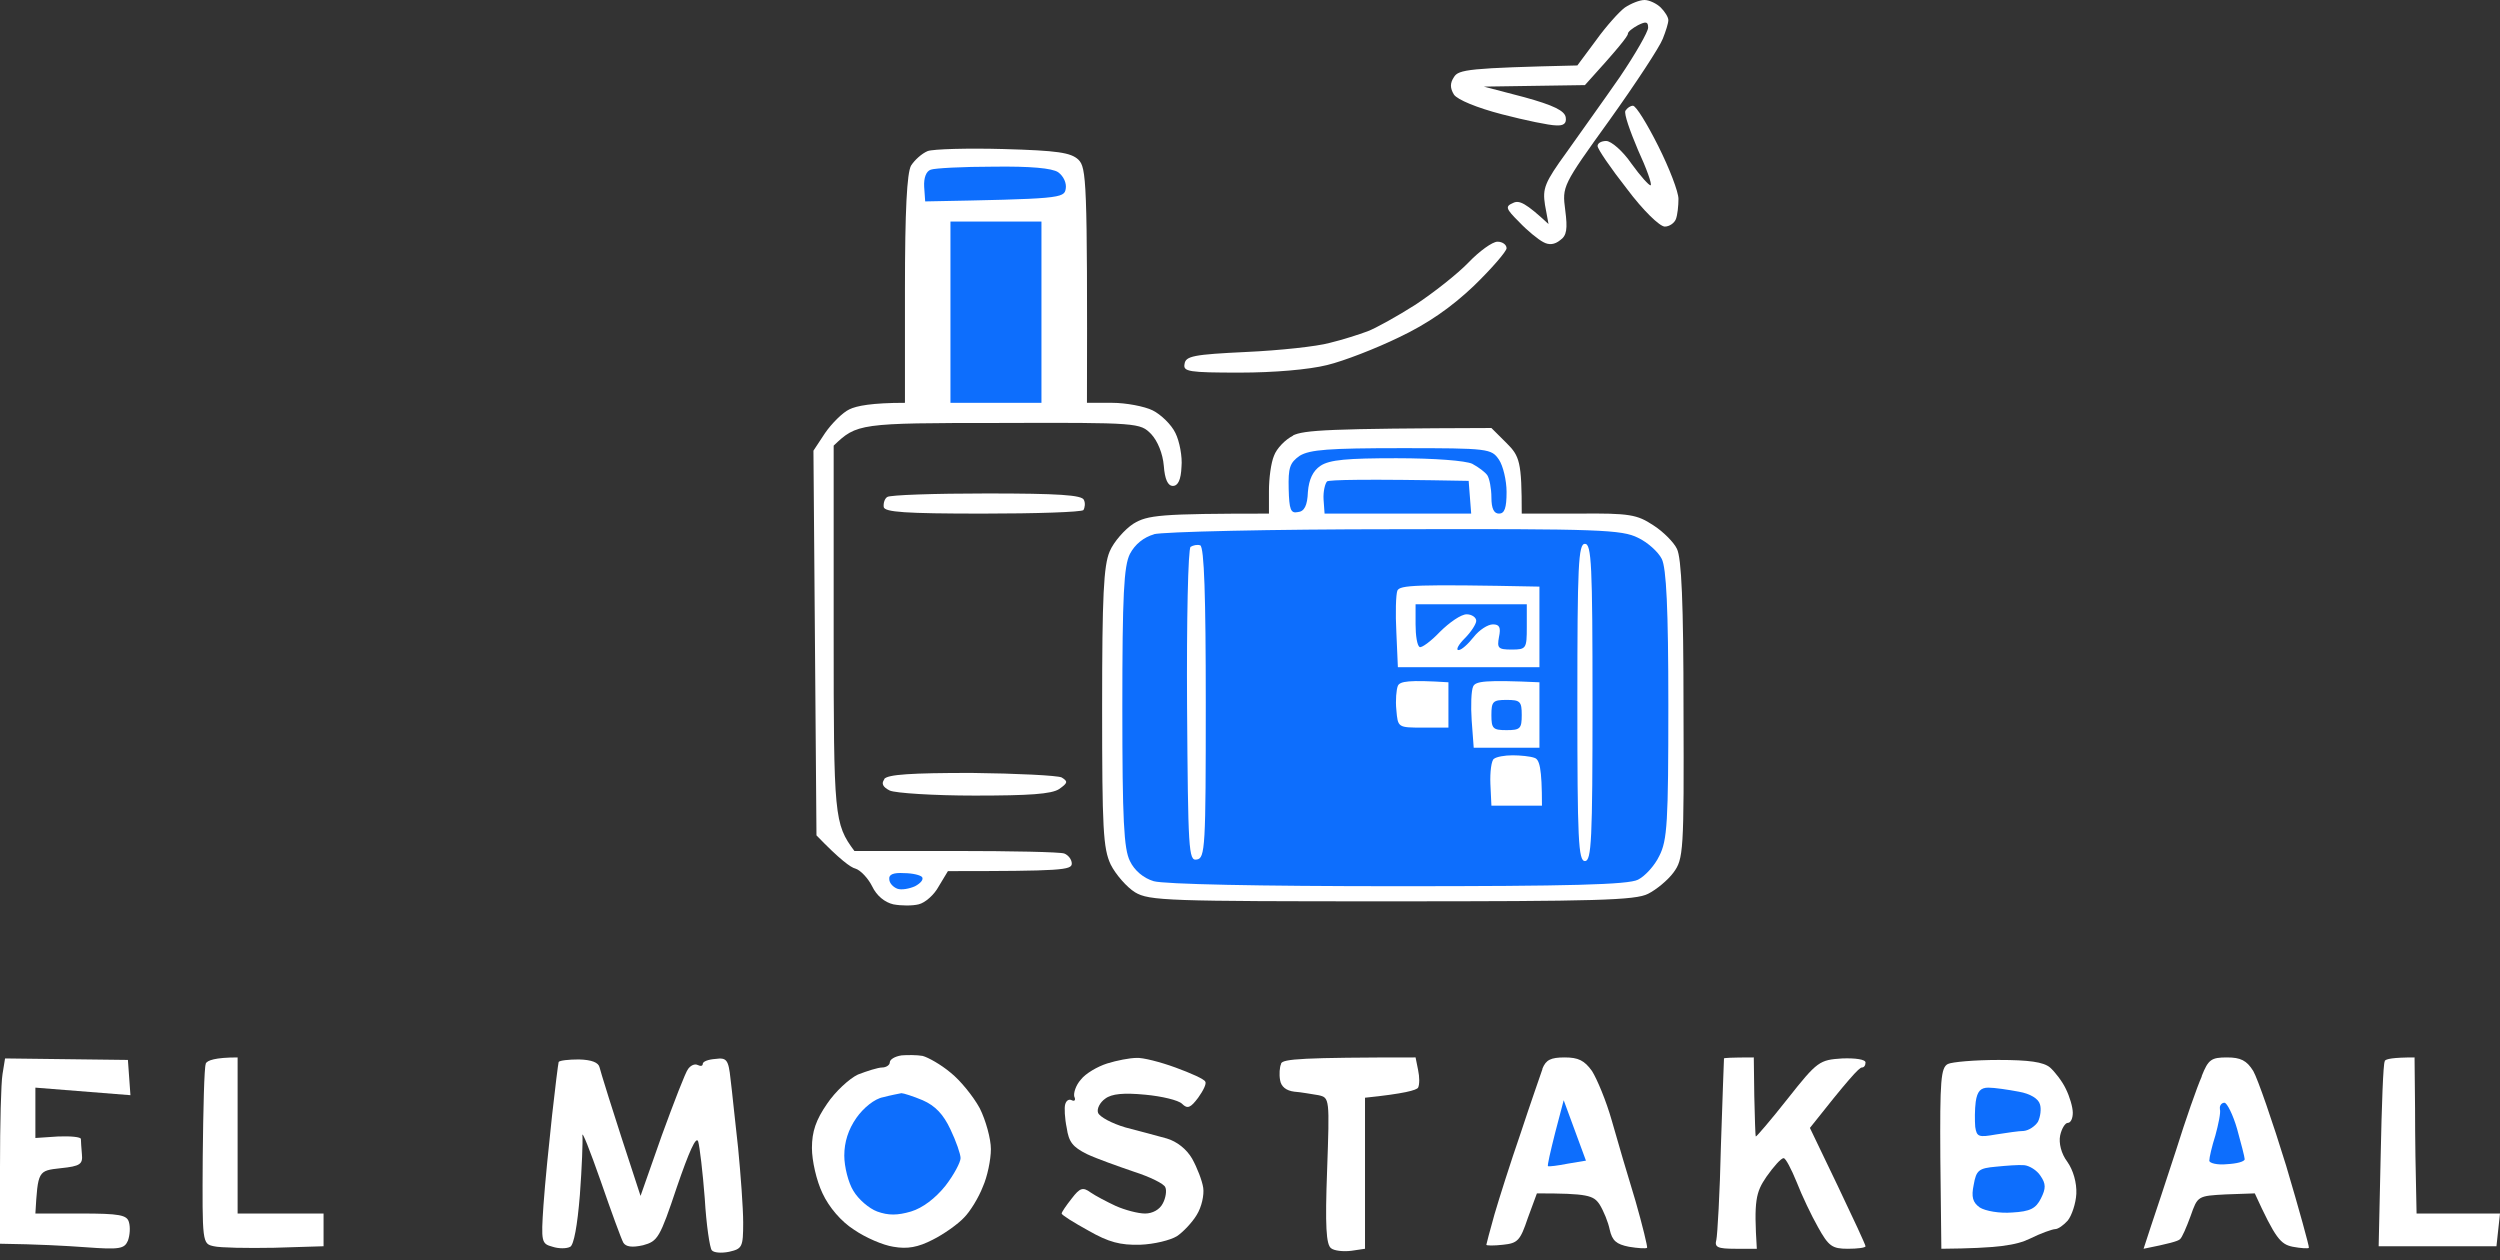<svg width="246" height="124" viewBox="0 0 246 124" fill="none" xmlns="http://www.w3.org/2000/svg">
<rect x="0" y="0" width="246" height="124" fill="#333333" stroke="none"/>
<g id="Rectangle 7836_layerstyle">
<g id="Group">
<path id="Vector" d="M234.259 113.713C234.359 108.808 234.508 104.646 234.657 104.447V104.398C234.757 104.2 235.453 104.051 237.592 104.051L237.642 109.105C237.642 111.929 237.692 115.397 237.791 119.411H245.999L245.651 122.631H234.06L234.259 113.713Z" fill="white"/>
<path id="Vector_2" d="M214.112 113.217C215.057 110.195 216.201 106.925 216.649 105.934V105.884C217.295 104.249 217.594 104.051 219.136 104.051C220.479 104.051 221.076 104.348 221.723 105.389C222.171 106.182 223.613 110.344 224.956 114.704C226.25 119.064 227.245 122.681 227.195 122.78C227.145 122.879 226.399 122.83 225.603 122.681C224.409 122.433 223.912 121.888 221.872 117.429L219.037 117.528C216.251 117.677 216.251 117.677 215.554 119.659C215.156 120.749 214.709 121.789 214.51 121.938C214.311 122.136 213.415 122.384 210.928 122.879L211.624 120.749C212.022 119.609 213.117 116.24 214.112 113.217Z" fill="white"/>
<path id="Vector_3" d="M217.992 111.731C218.29 110.641 218.539 109.452 218.44 109.154V109.105C218.39 108.808 218.589 108.51 218.887 108.51C219.136 108.51 219.733 109.7 220.131 111.087C220.529 112.524 220.877 113.862 220.877 114.06C220.877 114.307 220.081 114.506 219.136 114.555C218.191 114.654 217.395 114.456 217.395 114.208C217.395 113.911 217.644 112.821 217.992 111.731Z" fill="#0D6EFD"/>
<path id="Vector_4" d="M190.929 113.96C190.88 106.28 190.979 105.042 191.676 104.695C192.074 104.497 194.312 104.299 196.65 104.299C199.635 104.299 201.078 104.497 201.724 105.042C202.172 105.438 202.918 106.38 203.267 107.123C203.665 107.916 203.963 108.956 203.963 109.501C203.963 110.046 203.764 110.492 203.466 110.492C203.217 110.492 202.869 111.037 202.719 111.731C202.57 112.474 202.819 113.514 203.416 114.307C204.013 115.15 204.361 116.388 204.311 117.478C204.262 118.42 203.864 119.609 203.466 120.104C203.068 120.55 202.52 120.947 202.222 120.947C201.973 120.947 200.829 121.343 199.735 121.888C198.391 122.532 196.65 122.829 191.029 122.879L190.929 113.96Z" fill="white"/>
<g id="Vector_5">
<path d="M194.212 116.586C194.461 115.149 194.71 114.951 196.401 114.803C197.396 114.703 198.64 114.604 199.187 114.654C199.685 114.703 200.431 115.149 200.779 115.694C201.326 116.487 201.326 116.933 200.829 117.924C200.331 118.915 199.784 119.212 197.993 119.311C196.75 119.411 195.357 119.163 194.809 118.816C194.113 118.32 193.964 117.775 194.212 116.586Z" fill="#0D6EFD"/>
<path d="M194.362 110.888C194.312 110.244 194.312 109.154 194.411 108.411C194.561 107.37 194.909 107.024 195.655 107.024C196.252 107.024 197.595 107.222 198.64 107.42C199.784 107.618 200.58 108.114 200.729 108.659C200.879 109.105 200.779 109.897 200.53 110.393C200.232 110.839 199.635 111.235 199.137 111.285C198.64 111.285 197.396 111.483 196.401 111.632C194.71 111.929 194.511 111.879 194.362 110.888Z" fill="#0D6EFD"/>
</g>
<path id="Vector_6" d="M169.339 112.722C169.488 108.064 169.638 104.249 169.638 104.2V104.15C169.638 104.101 170.284 104.051 172.573 104.051L172.622 107.866C172.672 109.997 172.722 111.78 172.772 111.83C172.821 111.88 174.264 110.195 175.906 108.114C178.841 104.398 179.04 104.299 181.278 104.15C182.572 104.101 183.567 104.249 183.567 104.547C183.567 104.844 183.418 105.042 183.219 105.042C182.97 104.992 181.776 106.33 178.095 110.988L180.831 116.686C182.323 119.807 183.567 122.483 183.567 122.631C183.567 122.78 182.771 122.879 181.826 122.879C180.283 122.879 179.935 122.631 178.891 120.749C178.244 119.609 177.299 117.627 176.801 116.339C176.254 115.001 175.707 113.961 175.508 113.961C175.259 113.961 174.513 114.803 173.816 115.794C172.772 117.33 172.573 118.123 172.871 122.879H170.782C168.991 122.879 168.692 122.731 168.891 121.987C168.991 121.541 169.24 117.379 169.339 112.722Z" fill="white"/>
<path id="Vector_7" d="M149.639 111.483C150.584 108.609 151.579 105.785 151.778 105.191V105.141C152.127 104.299 152.574 104.051 153.967 104.051C155.31 104.051 155.907 104.348 156.654 105.389C157.151 106.182 158.046 108.312 158.594 110.245C159.141 112.177 160.186 115.744 160.932 118.172C161.628 120.6 162.126 122.681 162.076 122.78C161.976 122.879 161.181 122.83 160.285 122.681C159.041 122.433 158.643 122.086 158.395 120.996C158.245 120.253 157.798 119.163 157.4 118.519C156.803 117.627 156.256 117.429 151.231 117.429L150.336 119.857C149.589 122.086 149.341 122.334 147.898 122.483C147.003 122.582 146.256 122.582 146.256 122.483C146.256 122.433 146.605 121.095 147.052 119.51C147.5 117.974 148.644 114.357 149.639 111.483Z" fill="white"/>
<path id="Vector_8" d="M152.326 114.752C152.226 114.752 152.574 113.266 153.022 111.482L153.868 108.262L156.057 114.207L154.266 114.505C153.271 114.703 152.425 114.802 152.326 114.752Z" fill="#0D6EFD"/>
<path id="Vector_9" d="M125.96 106.281C125.86 105.736 125.91 104.992 126.059 104.695V104.646C126.258 104.2 128.099 104.051 139.292 104.051L139.541 105.29C139.69 105.983 139.69 106.727 139.541 107.024C139.392 107.272 138.198 107.618 134.317 108.015V122.879L132.974 123.077C132.178 123.176 131.283 123.077 130.984 122.83C130.487 122.483 130.387 120.6 130.586 115.199C130.835 108.064 130.835 108.015 129.741 107.767C129.094 107.668 128.049 107.47 127.353 107.42C126.557 107.321 126.059 106.925 125.96 106.281Z" fill="white"/>
<path id="Vector_10" d="M106.359 106.231C106.807 105.636 108.001 104.943 108.946 104.645C109.891 104.348 111.185 104.1 111.831 104.1C112.428 104.051 114.169 104.497 115.662 105.042C117.154 105.587 118.497 106.181 118.597 106.429C118.746 106.627 118.398 107.321 117.9 108.015C117.154 109.006 116.856 109.154 116.309 108.609C115.96 108.262 114.319 107.866 112.677 107.717C110.588 107.519 109.394 107.618 108.747 108.114C108.25 108.461 107.901 109.105 108.051 109.501C108.2 109.897 109.394 110.542 110.737 110.938C112.08 111.285 113.921 111.78 114.816 112.028C115.811 112.325 116.756 113.068 117.304 114.01C117.801 114.902 118.298 116.19 118.398 116.884C118.497 117.577 118.249 118.766 117.751 119.559C117.304 120.302 116.408 121.244 115.811 121.64C115.164 122.037 113.572 122.433 112.18 122.483C110.239 122.532 109.095 122.235 107.105 121.095C105.663 120.302 104.469 119.559 104.469 119.411C104.469 119.262 104.916 118.618 105.464 117.924C106.26 116.884 106.558 116.785 107.304 117.33C107.802 117.676 108.946 118.271 109.792 118.667C110.687 119.064 111.981 119.411 112.677 119.411C113.423 119.411 114.12 119.014 114.418 118.42C114.717 117.875 114.816 117.131 114.667 116.834C114.567 116.487 113.125 115.794 111.583 115.298C109.991 114.753 107.901 114.01 106.956 113.564C105.563 112.87 105.165 112.375 104.966 110.987C104.767 110.046 104.717 108.956 104.817 108.659C104.916 108.312 105.165 108.114 105.464 108.262C105.762 108.411 105.862 108.213 105.712 107.916C105.613 107.569 105.862 106.776 106.359 106.231Z" fill="white"/>
<path id="Vector_11" d="M54.324 109.749C54.623 107.024 54.921 104.695 54.971 104.497C55.071 104.348 55.966 104.249 56.961 104.249C58.221 104.282 58.901 104.547 59.001 105.042C59.1 105.438 59.995 108.461 63.03 117.677L65.12 111.731C66.313 108.461 67.458 105.488 67.706 105.191C67.955 104.844 68.353 104.646 68.651 104.794C68.95 104.943 69.149 104.893 69.149 104.695C69.149 104.447 69.696 104.249 70.393 104.2C71.487 104.051 71.686 104.249 71.885 106.182C72.034 107.321 72.333 110.393 72.631 112.97C72.88 115.546 73.129 118.866 73.129 120.303C73.129 122.731 73.029 122.879 71.736 123.177C70.99 123.325 70.243 123.276 70.044 123.028C69.845 122.83 69.497 120.501 69.348 117.924C69.149 115.348 68.85 112.821 68.701 112.326C68.502 111.731 67.806 113.316 66.612 116.785C64.921 121.839 64.722 122.136 63.279 122.532C62.184 122.78 61.587 122.681 61.339 122.285C61.14 121.938 60.145 119.213 59.1 116.19C58.055 113.217 57.259 111.186 57.309 111.731C57.359 112.276 57.259 114.902 57.06 117.578C56.812 120.65 56.463 122.483 56.115 122.681C55.767 122.879 54.971 122.879 54.374 122.681C53.28 122.384 53.23 122.235 53.479 118.569C53.628 116.438 54.026 112.474 54.324 109.749Z" fill="white"/>
<path id="Vector_12" d="M19.949 113.812C19.998 109.154 20.098 104.992 20.247 104.695V104.646C20.396 104.348 21.143 104.051 23.381 104.051V119.411H31.838V122.631L26.963 122.78C24.326 122.83 21.64 122.78 21.043 122.631C19.899 122.384 19.899 122.334 19.949 113.812Z" fill="white"/>
<path id="Vector_13" d="M0 114.802C0 110.69 0.099 106.577 0.249 105.686L0.497 104.15L12.586 104.298L12.835 107.767L3.482 107.023V111.978L5.721 111.829C6.965 111.78 7.96 111.879 7.96 112.077C7.96 112.325 8.009 112.969 8.059 113.564C8.159 114.555 7.91 114.753 5.97 114.951C3.731 115.199 3.731 115.199 3.482 119.41H7.96C11.79 119.41 12.487 119.559 12.685 120.253C12.835 120.748 12.785 121.541 12.586 122.086C12.238 122.879 11.79 122.978 8.457 122.73C6.417 122.581 3.681 122.433 0 122.383V114.802Z" fill="white"/>
<path id="Vector_14" d="M87.555 104.546C87.555 104.248 88.052 103.951 88.699 103.852H88.649C89.296 103.802 90.241 103.802 90.788 103.902C91.335 104.05 92.579 104.744 93.524 105.537C94.469 106.28 95.763 107.865 96.41 109.055C97.007 110.244 97.504 112.077 97.504 113.068C97.504 114.108 97.156 115.793 96.708 116.784C96.31 117.824 95.464 119.212 94.868 119.806C94.27 120.451 92.878 121.441 91.783 121.987C90.341 122.73 89.296 122.928 87.903 122.68C86.908 122.532 85.167 121.788 84.023 120.996C82.779 120.203 81.585 118.815 80.938 117.428C80.341 116.189 79.894 114.208 79.894 112.969C79.894 111.334 80.291 110.194 81.386 108.609C82.182 107.419 83.575 106.131 84.421 105.735C85.316 105.388 86.41 105.041 86.808 105.041C87.206 105.041 87.555 104.793 87.555 104.546Z" fill="white"/>
<path id="Vector_15" d="M84.272 109.996C84.969 109.005 86.063 108.113 86.909 107.964C87.655 107.766 88.451 107.618 88.7 107.568C88.899 107.568 89.844 107.865 90.789 108.262C92.033 108.807 92.829 109.649 93.525 111.135C94.072 112.275 94.52 113.563 94.52 113.96C94.52 114.356 93.873 115.595 93.028 116.685C92.033 117.923 90.789 118.865 89.645 119.212C88.302 119.608 87.406 119.608 86.312 119.212C85.516 118.914 84.471 118.023 83.974 117.18C83.476 116.388 83.078 114.802 83.078 113.712C83.078 112.374 83.476 111.135 84.272 109.996Z" fill="#0D6EFD"/>
<path id="Vector_16" d="M87.555 77.791C86.859 77.444 86.71 77.097 87.008 76.701V76.651C87.356 76.205 89.645 76.056 95.614 76.056C100.042 76.106 104.071 76.304 104.469 76.502C105.116 76.899 105.066 77.047 104.221 77.642C103.474 78.138 101.286 78.286 95.913 78.286C91.834 78.286 88.103 78.038 87.555 77.791Z" fill="white"/>
<path id="Vector_17" d="M86.958 49.895C86.909 49.498 87.058 49.053 87.306 48.904C87.555 48.706 91.933 48.557 97.107 48.557C104.121 48.557 106.509 48.706 106.658 49.201C106.807 49.498 106.758 49.944 106.608 50.192C106.409 50.39 101.982 50.539 96.659 50.539C89.048 50.539 87.058 50.39 86.958 49.895Z" fill="white"/>
<path id="Vector_18" d="M125.363 44.841C125.612 44.147 126.457 43.255 127.253 42.859H127.203C128.298 42.314 130.686 42.165 146.754 42.116L148.247 43.602C149.54 44.89 149.739 45.435 149.739 50.539H155.311C160.385 50.489 161.081 50.638 162.673 51.678C163.618 52.273 164.713 53.363 165.011 54.007C165.459 54.899 165.658 59.309 165.658 69.862C165.708 83.785 165.658 84.529 164.663 85.867C164.116 86.61 162.972 87.551 162.176 87.948C160.932 88.592 157.052 88.691 136.904 88.691C114.916 88.691 113.075 88.641 111.682 87.799C110.886 87.303 109.792 86.065 109.294 85.074C108.548 83.488 108.449 81.556 108.449 69.615C108.449 58.615 108.598 55.642 109.195 54.255C109.593 53.313 110.687 52.075 111.533 51.53C112.926 50.688 114.07 50.539 124.865 50.539V48.309C124.865 47.071 125.064 45.535 125.363 44.841Z" fill="white"/>
<path id="Vector_19" d="M111.185 54.503C111.682 53.561 112.528 52.868 113.573 52.57H113.523C114.418 52.323 125.114 52.075 137.302 52.075C157.45 52.025 159.589 52.124 161.181 52.917C162.126 53.363 163.171 54.305 163.519 54.998C163.966 55.89 164.165 59.854 164.165 69.367C164.165 80.912 164.066 82.695 163.27 84.231C162.822 85.173 161.877 86.213 161.181 86.56C160.235 87.056 154.415 87.204 137.551 87.204C123.721 87.204 114.567 87.006 113.523 86.709C112.528 86.412 111.632 85.668 111.185 84.727C110.588 83.538 110.438 80.714 110.438 69.615C110.438 58.516 110.588 55.692 111.185 54.503Z" fill="#0D6EFD"/>
<g id="Vector_20">
<path d="M146.655 77.146C146.605 75.957 146.755 74.817 147.003 74.668C147.252 74.47 148.048 74.322 148.844 74.322C149.59 74.322 150.585 74.421 150.983 74.569C151.481 74.718 151.729 75.511 151.729 79.276H146.755L146.655 77.146Z" fill="white"/>
<path d="M144.814 70.903C144.715 69.466 144.765 67.93 144.964 67.534C145.212 67.038 146.108 66.889 151.481 67.137V73.578H145.013L144.814 70.903Z" fill="white"/>
</g>
<path id="Vector_21" d="M148.246 71.845C146.903 71.845 146.754 71.696 146.754 70.359C146.754 69.021 146.903 68.872 148.246 68.872C149.589 68.872 149.739 69.021 149.739 70.359C149.739 71.696 149.589 71.845 148.246 71.845Z" fill="#0D6EFD"/>
<g id="Vector_22">
<path d="M137.402 69.862C137.302 68.921 137.402 67.831 137.551 67.484C137.75 67.038 138.596 66.889 142.526 67.137V71.596H140.038C137.551 71.596 137.551 71.596 137.402 69.862Z" fill="white"/>
<path d="M137.402 62.232C137.302 60.349 137.352 58.516 137.501 58.119C137.75 57.574 139.193 57.475 151.48 57.723V65.65H137.551L137.402 62.232Z" fill="white"/>
</g>
<path id="Vector_23" d="M139.69 63.669C139.442 63.52 139.292 62.529 139.292 61.439V59.457H150.237V61.687C150.237 63.817 150.187 63.916 148.744 63.916C147.401 63.916 147.302 63.768 147.501 62.678C147.7 61.736 147.551 61.439 146.904 61.439C146.406 61.439 145.561 61.984 145.013 62.678C144.466 63.371 143.819 63.966 143.521 63.966C143.223 63.966 143.521 63.421 144.118 62.826C144.765 62.182 145.262 61.389 145.262 61.092C145.262 60.745 144.814 60.448 144.317 60.448C143.77 60.448 142.626 61.241 141.68 62.182C140.785 63.123 139.889 63.768 139.69 63.669Z" fill="#0D6EFD"/>
<g id="Vector_24">
<path d="M155.958 84.727C155.311 84.727 155.212 82.646 155.212 69.119C155.212 55.593 155.311 53.512 155.958 53.512C156.605 53.512 156.704 55.593 156.704 69.119C156.704 82.646 156.605 84.727 155.958 84.727Z" fill="white"/>
<path d="M116.807 69.466C116.757 61.043 116.906 54.007 117.155 53.809C117.404 53.66 117.802 53.561 118.1 53.66C118.498 53.809 118.648 58.764 118.648 69.169C118.648 83.34 118.598 84.479 117.752 84.578C116.956 84.727 116.906 83.686 116.807 69.466Z" fill="white"/>
</g>
<path id="Vector_25" fill-rule="evenodd" clip-rule="evenodd" d="M127.901 44.841C126.906 45.535 126.756 46.03 126.806 48.111C126.856 50.143 127.005 50.539 127.702 50.39C128.348 50.341 128.647 49.746 128.697 48.408C128.796 47.17 129.194 46.327 129.94 45.832C130.836 45.237 132.577 45.089 137.402 45.089C141.233 45.089 144.218 45.337 144.864 45.634C145.511 45.981 146.158 46.476 146.357 46.773C146.556 47.071 146.755 48.062 146.755 48.953C146.755 50.044 147.004 50.539 147.501 50.539C148.048 50.539 148.247 49.994 148.247 48.408C148.247 47.269 147.899 45.832 147.501 45.237C146.755 44.147 146.506 44.098 137.9 44.098C130.736 44.098 128.896 44.246 127.901 44.841ZM130.587 47.368C130.388 47.566 130.189 48.359 130.239 49.152L130.338 50.539H144.765L144.516 47.318C134.069 47.12 130.836 47.219 130.587 47.368Z" fill="#0D6EFD"/>
<path id="Vector_26" d="M139.292 29.976C141.083 28.787 143.421 26.954 144.516 25.814C145.56 24.724 146.854 23.783 147.351 23.783C147.849 23.783 148.247 24.08 148.247 24.427C148.247 24.724 146.804 26.409 145.013 28.143C142.824 30.224 140.486 31.859 137.651 33.197C135.412 34.287 132.228 35.526 130.586 35.922C128.796 36.368 125.363 36.665 121.98 36.665C116.956 36.665 116.409 36.566 116.558 35.823C116.657 35.03 117.453 34.882 122.627 34.634C125.91 34.485 129.592 34.089 130.835 33.742C132.079 33.445 133.77 32.9 134.566 32.602C135.362 32.305 137.501 31.116 139.292 29.976Z" fill="white"/>
<path id="Vector_27" d="M89.644 16.301C89.992 15.756 90.689 15.112 91.286 14.864C91.833 14.666 95.216 14.567 98.748 14.666C104.071 14.815 105.364 15.013 106.111 15.707C106.906 16.5 107.006 17.689 106.956 39.638H109.444C110.787 39.638 112.627 39.985 113.423 40.382C114.219 40.778 115.264 41.769 115.662 42.611C116.06 43.404 116.358 44.94 116.259 45.931C116.209 47.219 115.911 47.814 115.413 47.814C114.916 47.814 114.617 47.17 114.518 45.832C114.418 44.643 113.921 43.404 113.274 42.71C112.18 41.62 112.13 41.571 98.251 41.62C84.52 41.62 84.321 41.67 82.033 43.85V62.43C82.033 80.367 82.083 81.06 84.073 83.736H94.022C99.494 83.736 104.32 83.835 104.718 83.984C105.116 84.132 105.464 84.578 105.464 84.975C105.464 85.619 104.469 85.718 93.276 85.718L92.38 87.204C91.933 88.047 91.037 88.839 90.39 88.988C89.793 89.137 88.699 89.137 87.903 88.988C87.057 88.79 86.261 88.146 85.814 87.204C85.416 86.412 84.669 85.619 84.172 85.47C83.724 85.371 82.63 84.578 80.341 82.2L80.043 44.346L81.187 42.611C81.834 41.67 82.928 40.58 83.575 40.282C84.272 39.936 85.764 39.638 89.047 39.638V28.49C89.047 20.662 89.246 17.045 89.644 16.301Z" fill="white"/>
<g id="Vector_28">
<path d="M88.302 87.452C87.903 87.303 87.505 86.907 87.505 86.51C87.439 86.048 87.92 85.85 88.948 85.916C89.794 85.916 90.59 86.114 90.739 86.312C90.888 86.56 90.59 86.907 90.043 87.204C89.495 87.452 88.7 87.6 88.302 87.452Z" fill="#0D6EFD"/>
<path d="M93.525 39.638V30.72V21.801H102.479V39.638H93.525Z" fill="#0D6EFD"/>
<path d="M90.938 18.382C90.888 17.49 91.137 16.846 91.585 16.698C91.933 16.549 94.769 16.4 97.754 16.4C101.435 16.351 103.524 16.549 104.121 16.945C104.668 17.342 104.967 18.035 104.867 18.58C104.718 19.522 104.27 19.571 91.038 19.819L90.938 18.382Z" fill="#0D6EFD"/>
</g>
<path id="Vector_29" d="M161.181 14.765C160.385 12.882 159.789 11.197 159.938 10.9C160.137 10.603 160.435 10.405 160.684 10.405C160.982 10.405 162.077 12.188 163.171 14.368C164.266 16.549 165.161 18.877 165.161 19.571C165.161 20.265 165.062 21.156 164.912 21.553C164.763 21.949 164.266 22.296 163.818 22.296C163.321 22.296 161.679 20.71 160.087 18.58C158.495 16.549 157.202 14.666 157.202 14.368C157.202 14.071 157.6 13.873 158.047 13.873C158.545 13.873 159.689 14.864 160.535 16.102C161.43 17.341 162.276 18.283 162.425 18.233C162.574 18.134 162.027 16.598 161.181 14.765Z" fill="white"/>
<path id="Vector_30" d="M157.051 3.964C158.046 2.577 159.34 1.14 159.887 0.743C160.484 0.347 161.33 0 161.827 0C162.275 0 163.021 0.347 163.419 0.743C163.817 1.14 164.165 1.685 164.165 1.982C164.165 2.279 163.916 3.072 163.618 3.815C163.32 4.608 160.981 8.176 158.395 11.793C153.718 18.283 153.718 18.333 154.017 20.662C154.266 22.544 154.166 23.189 153.519 23.634C152.972 24.08 152.425 24.13 151.878 23.833C151.38 23.585 150.286 22.693 149.49 21.851C148.147 20.513 148.097 20.315 148.893 19.968C149.49 19.671 150.137 19.968 152.375 22.049L152.027 20.166C151.778 18.531 151.977 17.986 154.166 14.964C155.459 13.13 157.847 9.811 159.389 7.581C160.932 5.302 162.175 3.122 162.175 2.725C162.175 2.131 161.976 2.081 161.18 2.478C160.633 2.775 160.185 3.122 160.185 3.32C160.185 3.568 159.24 4.757 155.957 8.374L146.007 8.522L149.987 9.563C152.873 10.356 153.967 10.901 154.067 11.545C154.166 12.139 153.868 12.387 153.121 12.338C152.475 12.338 150.087 11.842 147.798 11.248C145.311 10.603 143.421 9.811 143.072 9.315C142.674 8.671 142.674 8.176 143.072 7.581C143.52 6.838 144.515 6.689 155.211 6.441L157.051 3.964Z" fill="white"/>
</g>
</g>
</svg>
